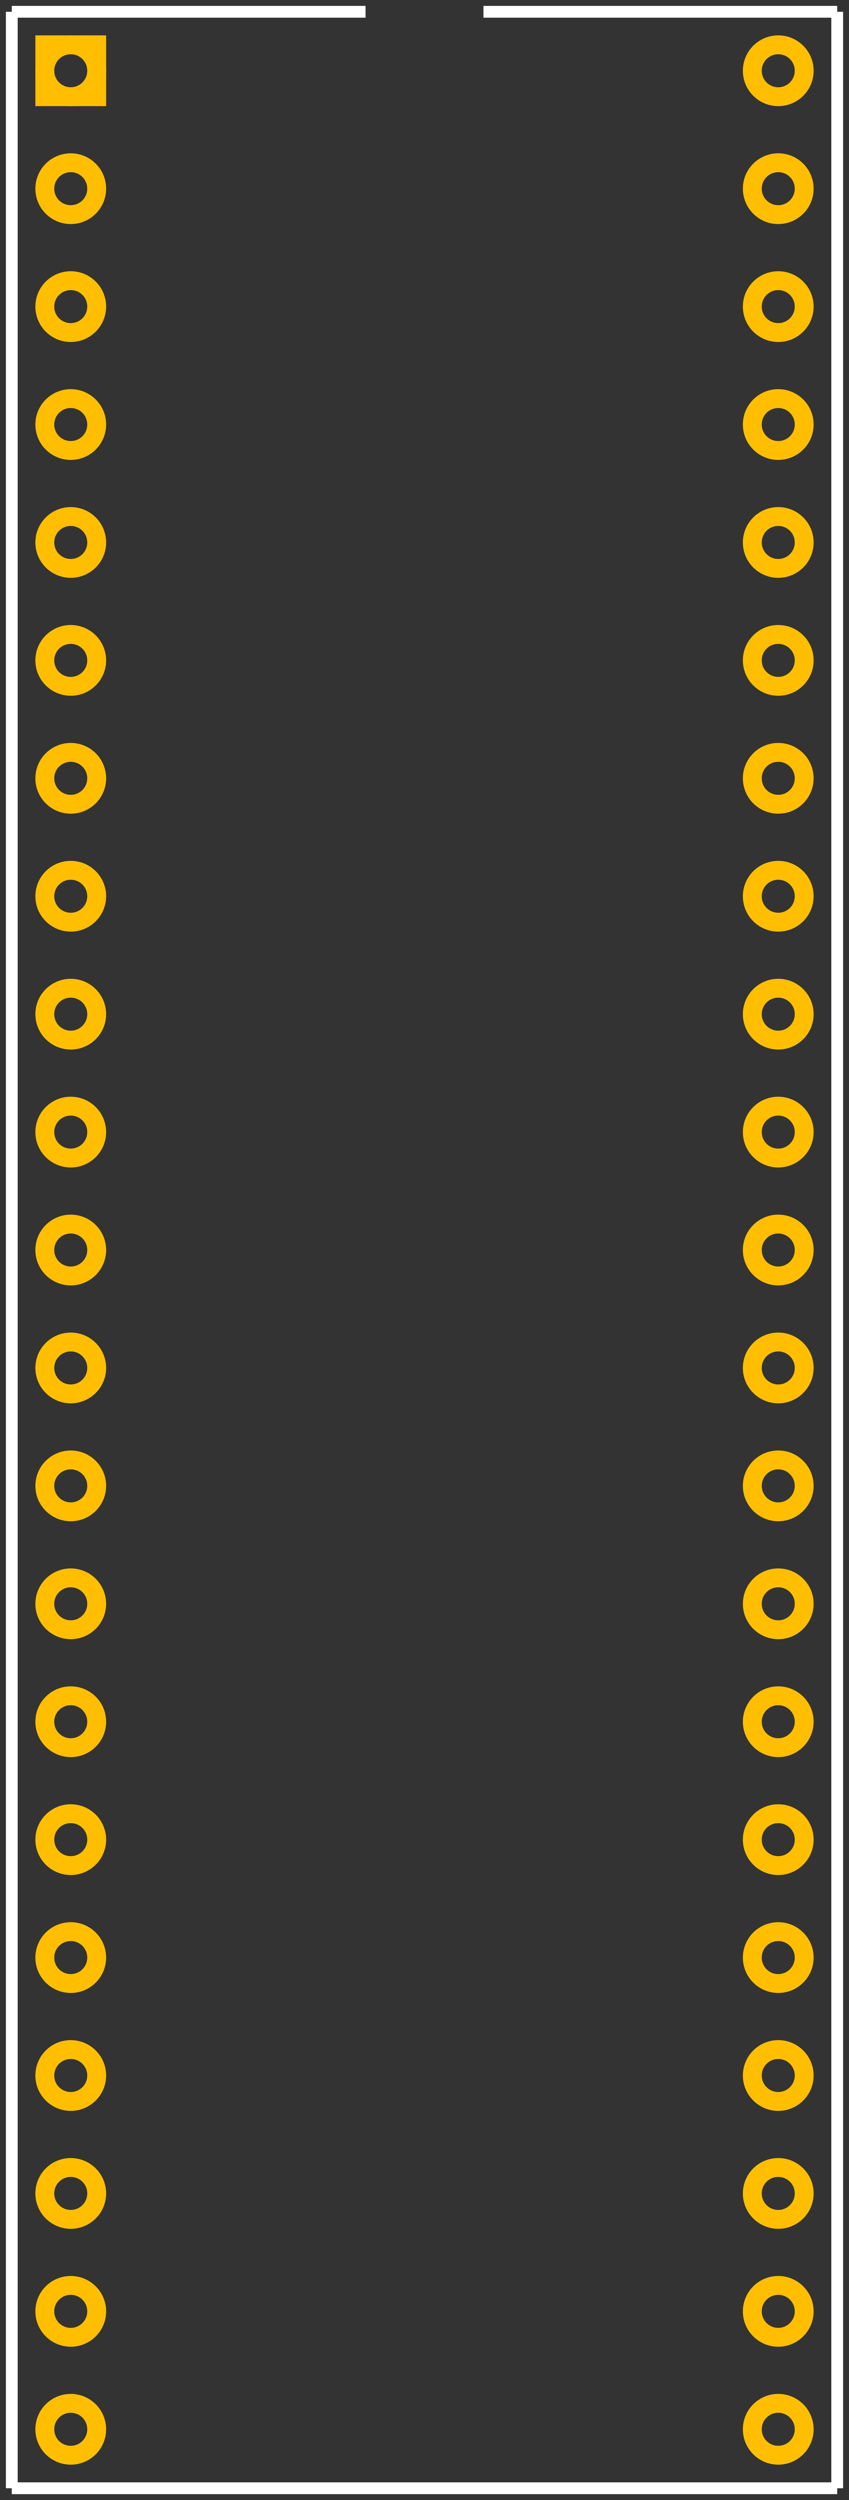 <?xml version='1.0' encoding='UTF-8'?>
<svg width="0.72in" version="1.2" xmlns="http://www.w3.org/2000/svg" height="2.12in" viewBox="0 0 720 2120" baseProfile="tiny" >
 <rect x="0" y="0" width="720" height="2120" fill="#333333" stroke="none"/>
 <desc>Fritzing footprint SVG</desc>
 <g id="silkscreen" >
  <line stroke="white" y1="10" x1="10" y2="2110" stroke-width="10" x2="10" />
  <line stroke="white" y1="2110" x1="10" y2="2110" stroke-width="10" x2="710" />
  <line stroke="white" y1="2110" x1="710" y2="10" stroke-width="10" x2="710" />
  <line stroke="white" y1="10" x1="10" y2="10" stroke-width="10" x2="310" />
  <line stroke="white" y1="10" x1="410" y2="10" stroke-width="10" x2="710" />
 </g>
 <g id="copper0" >
  <rect width="44" x="38" y="38" fill="none" height="44" stroke="rgb(255, 191, 0)" stroke-width="16" />
  <circle fill="none" cx="60" cy="60" stroke="rgb(255, 191, 0)" r="22" id="connector0pin" stroke-width="16" />
  <circle fill="none" cx="60" cy="160" stroke="rgb(255, 191, 0)" r="22" id="connector1pin" stroke-width="16" />
  <circle fill="none" cx="60" cy="260" stroke="rgb(255, 191, 0)" r="22" id="connector2pin" stroke-width="16" />
  <circle fill="none" cx="60" cy="360" stroke="rgb(255, 191, 0)" r="22" id="connector3pin" stroke-width="16" />
  <circle fill="none" cx="60" cy="460" stroke="rgb(255, 191, 0)" r="22" id="connector4pin" stroke-width="16" />
  <circle fill="none" cx="60" cy="560" stroke="rgb(255, 191, 0)" r="22" id="connector5pin" stroke-width="16" />
  <circle fill="none" cx="60" cy="660" stroke="rgb(255, 191, 0)" r="22" id="connector6pin" stroke-width="16" />
  <circle fill="none" cx="60" cy="760" stroke="rgb(255, 191, 0)" r="22" id="connector7pin" stroke-width="16" />
  <circle fill="none" cx="60" cy="860" stroke="rgb(255, 191, 0)" r="22" id="connector8pin" stroke-width="16" />
  <circle fill="none" cx="60" cy="960" stroke="rgb(255, 191, 0)" r="22" id="connector9pin" stroke-width="16" />
  <circle fill="none" cx="60" cy="1060" stroke="rgb(255, 191, 0)" r="22" id="connector10pin" stroke-width="16" />
  <circle fill="none" cx="60" cy="1160" stroke="rgb(255, 191, 0)" r="22" id="connector11pin" stroke-width="16" />
  <circle fill="none" cx="60" cy="1260" stroke="rgb(255, 191, 0)" r="22" id="connector12pin" stroke-width="16" />
  <circle fill="none" cx="60" cy="1360" stroke="rgb(255, 191, 0)" r="22" id="connector13pin" stroke-width="16" />
  <circle fill="none" cx="60" cy="1460" stroke="rgb(255, 191, 0)" r="22" id="connector14pin" stroke-width="16" />
  <circle fill="none" cx="60" cy="1560" stroke="rgb(255, 191, 0)" r="22" id="connector15pin" stroke-width="16" />
  <circle fill="none" cx="60" cy="1660" stroke="rgb(255, 191, 0)" r="22" id="connector16pin" stroke-width="16" />
  <circle fill="none" cx="60" cy="1760" stroke="rgb(255, 191, 0)" r="22" id="connector17pin" stroke-width="16" />
  <circle fill="none" cx="60" cy="1860" stroke="rgb(255, 191, 0)" r="22" id="connector18pin" stroke-width="16" />
  <circle fill="none" cx="60" cy="1960" stroke="rgb(255, 191, 0)" r="22" id="connector19pin" stroke-width="16" />
  <circle fill="none" cx="60" cy="2060" stroke="rgb(255, 191, 0)" r="22" id="connector20pin" stroke-width="16" />
  <circle fill="none" cx="660" cy="2060" stroke="rgb(255, 191, 0)" r="22" id="connector21pin" stroke-width="16" />
  <circle fill="none" cx="660" cy="1960" stroke="rgb(255, 191, 0)" r="22" id="connector22pin" stroke-width="16" />
  <circle fill="none" cx="660" cy="1860" stroke="rgb(255, 191, 0)" r="22" id="connector23pin" stroke-width="16" />
  <circle fill="none" cx="660" cy="1760" stroke="rgb(255, 191, 0)" r="22" id="connector24pin" stroke-width="16" />
  <circle fill="none" cx="660" cy="1660" stroke="rgb(255, 191, 0)" r="22" id="connector25pin" stroke-width="16" />
  <circle fill="none" cx="660" cy="1560" stroke="rgb(255, 191, 0)" r="22" id="connector26pin" stroke-width="16" />
  <circle fill="none" cx="660" cy="1460" stroke="rgb(255, 191, 0)" r="22" id="connector27pin" stroke-width="16" />
  <circle fill="none" cx="660" cy="1360" stroke="rgb(255, 191, 0)" r="22" id="connector28pin" stroke-width="16" />
  <circle fill="none" cx="660" cy="1260" stroke="rgb(255, 191, 0)" r="22" id="connector29pin" stroke-width="16" />
  <circle fill="none" cx="660" cy="1160" stroke="rgb(255, 191, 0)" r="22" id="connector30pin" stroke-width="16" />
  <circle fill="none" cx="660" cy="1060" stroke="rgb(255, 191, 0)" r="22" id="connector31pin" stroke-width="16" />
  <circle fill="none" cx="660" cy="960" stroke="rgb(255, 191, 0)" r="22" id="connector32pin" stroke-width="16" />
  <circle fill="none" cx="660" cy="860" stroke="rgb(255, 191, 0)" r="22" id="connector33pin" stroke-width="16" />
  <circle fill="none" cx="660" cy="760" stroke="rgb(255, 191, 0)" r="22" id="connector34pin" stroke-width="16" />
  <circle fill="none" cx="660" cy="660" stroke="rgb(255, 191, 0)" r="22" id="connector35pin" stroke-width="16" />
  <circle fill="none" cx="660" cy="560" stroke="rgb(255, 191, 0)" r="22" id="connector36pin" stroke-width="16" />
  <circle fill="none" cx="660" cy="460" stroke="rgb(255, 191, 0)" r="22" id="connector37pin" stroke-width="16" />
  <circle fill="none" cx="660" cy="360" stroke="rgb(255, 191, 0)" r="22" id="connector38pin" stroke-width="16" />
  <circle fill="none" cx="660" cy="260" stroke="rgb(255, 191, 0)" r="22" id="connector39pin" stroke-width="16" />
  <circle fill="none" cx="660" cy="160" stroke="rgb(255, 191, 0)" r="22" id="connector40pin" stroke-width="16" />
  <circle fill="none" cx="660" cy="60" stroke="rgb(255, 191, 0)" r="22" id="connector41pin" stroke-width="16" />
 </g>
 <g id="keepout" />
 <g id="soldermask" />
 <g id="outline" />
</svg>

